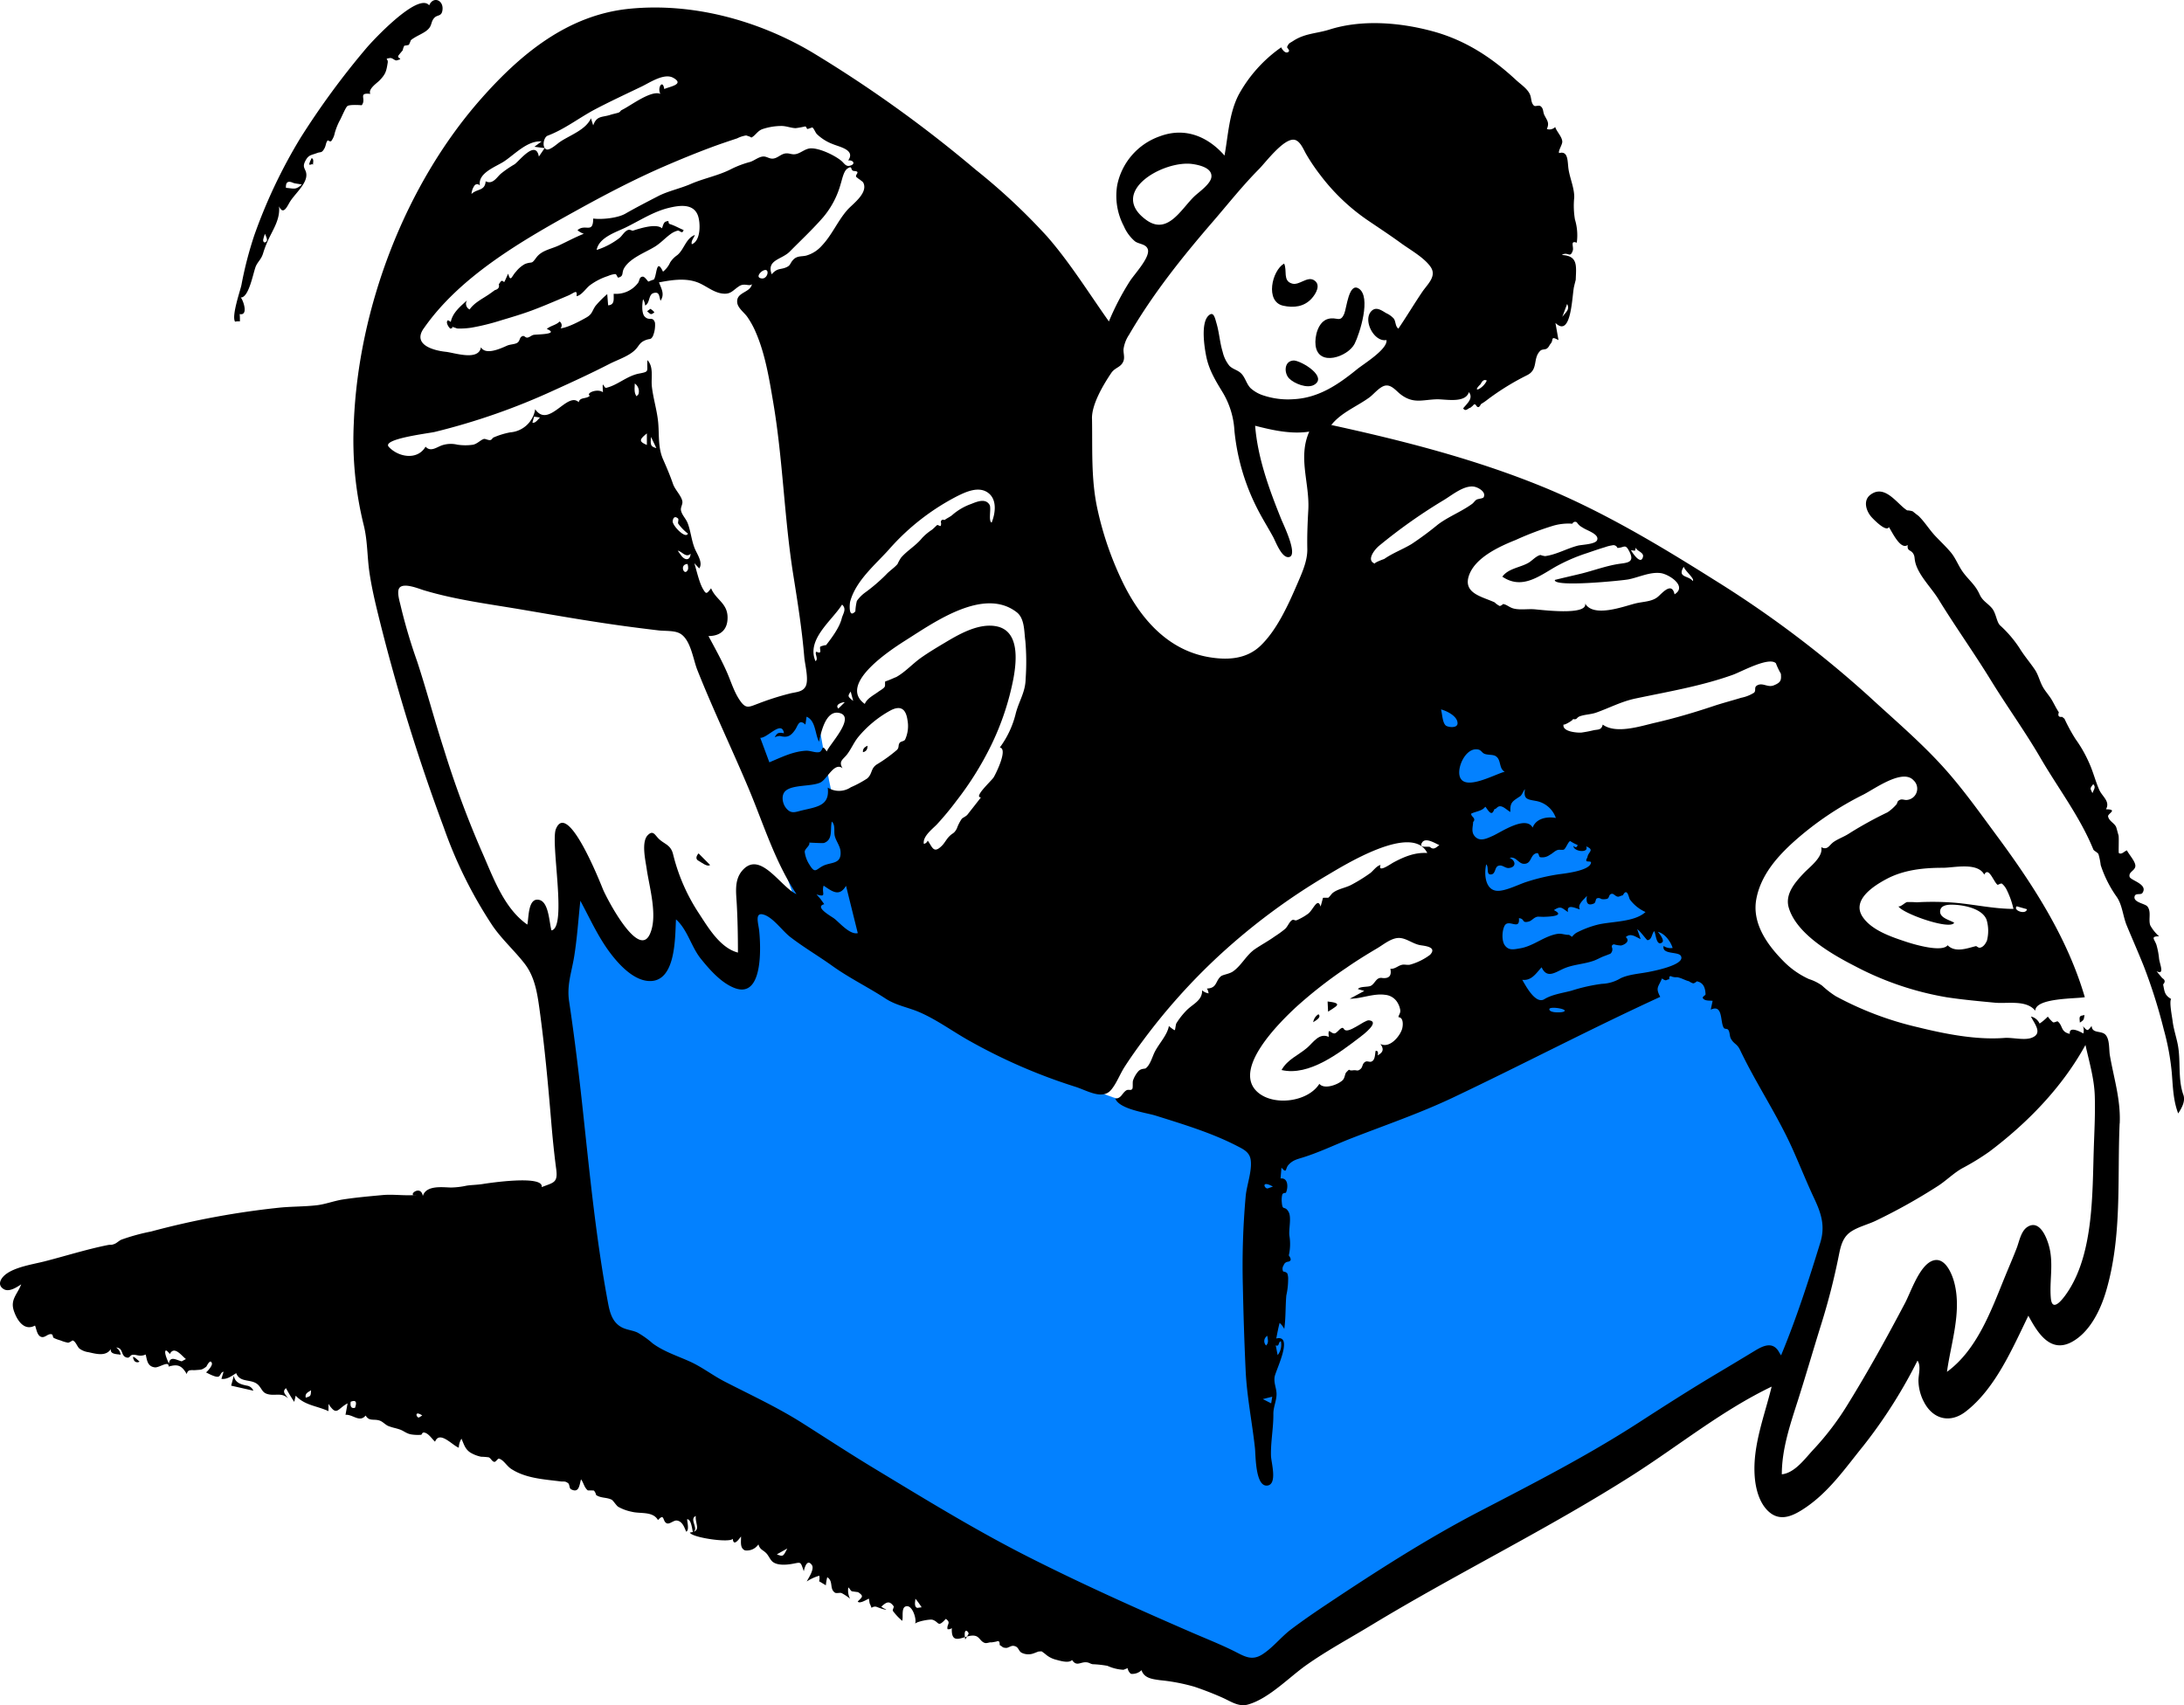 <svg xmlns="http://www.w3.org/2000/svg" width="501.833" height="391.87" viewBox="0 0 501.833 391.87">
  <g id="Character_unboxing" data-name="Character/unboxing" transform="translate(-95 -59)">
    <path id="Accent" d="M303.253,378.884q4.285,32.139,8.57,64.277l2.307,17.3c.291,2.183.016,6.49,1.126,8.445.392.689,1.422,1.017,2.179,1.423l7.82,4.2,66.15,35.516,63.485,34.084c2.19,1.176,5.732,4.244,8.1,3.436,2.247-.768,4.544-2.663,6.584-3.858l11.749-6.885,71.092-41.664,29.331-17.19,8.026-4.7c1.4-.82,1.581-.791,2.132-2.183,2.059-5.2,3.012-11.163,4.469-16.562l4.816-17.848c.716-2.655.38-3-.788-5.56L593.467,415.9q-7.692-16.885-15.385-33.771c-2.074-4.552-7.069-7.755-10.665-11.1l-55.838-51.986-4.255-3.962c-.234,7.936-1.8,16.468.5,24.135q5.663,18.873,11.324,37.746,2.737,9.123,5.473,18.244c.339,1.13,2.4,5.61,1.851,6.6-.306.551-2.912,1.108-3.477,1.323l-7.277,2.768-20.274,7.713-18.235,6.937c-2.061.784-4.482,2.236-6.659,2.115-1.947-.108-4.161-1.072-6.046-1.557l-9.939-2.56-19.523-5.028c-7.321-1.886-13.5-7.425-19.765-11.524l-32.286-21.14c-2.464-1.613-2.473-2.534-3.455-5.479l-6.619-19.858c-1.178-3.534-2.627-7.083-3.517-10.7-1.468-5.972-2.338-12.153-3.5-18.191l-1.052-5.465-13.522,5.488c-.653.265-3.836,1.055-4.119,1.7-.179.411.768,2.274.9,2.674q5.606,16.6,11.212,33.2l3.526,10.445-8.428-13.244L347.8,383.7,332.148,365.64,326.73,383.7l-16.855-22.273q-1,5.811-2,11.623c-.2,1.17-.161,4.524-.94,5.45-.641.762-2.487.384-3.678.384" transform="translate(-82.889 -101.923)" fill="#0381ff" fill-rule="evenodd"/>
    <g id="Ink" transform="translate(95 59)">
      <path id="ink-shape" d="M481.095,265.417c-.316,10.086-.1,23.178-5.617,32.046-.891,1.431-3.909,5.889-4.246,1.967-.33-3.85.617-7.663-.321-11.558-.5-2.084-2.191-6.636-5.077-4.754-1.471.96-1.858,3.328-2.434,4.824-.851,2.212-1.8,4.39-2.7,6.585-3.13,7.664-6.374,16.81-13.332,21.881.911-6.609,3.393-13.665,1.724-20.345-.568-2.277-2.291-6.434-5.257-5.1-2.891,1.3-4.764,7.1-6.128,9.682-4.136,7.83-8.366,15.512-13.023,23.05a63.834,63.834,0,0,1-7.937,10.5c-1.916,2.029-4.305,5.457-7.326,5.759,0-5.781,1.9-11.366,3.639-16.81,1.868-5.854,3.571-11.757,5.4-17.622a153.269,153.269,0,0,0,3.955-15.352c.439-2.157.786-4.391,2.625-5.785,1.653-1.252,4.264-1.848,6.108-2.768a132.079,132.079,0,0,0,14.314-8.033c1.846-1.234,3.435-2.828,5.368-3.935a56.661,56.661,0,0,0,6.3-3.859c8.793-6.632,16.719-14.79,22.06-24.5.867,3.9,2.016,7.714,2.143,11.736.129,4.124-.109,8.273-.238,12.394m-72.363,46.358c-1.406-2.375-3.549-1.4-5.437-.257q-4.394,2.665-8.811,5.294c-5.992,3.57-11.872,7.326-17.726,11.116-11.916,7.713-24.248,14.026-36.81,20.555-12.142,6.309-23.8,13.818-35.18,21.408-2.734,1.824-5.449,3.691-8.074,5.669-2.33,1.756-4.194,4.222-6.647,5.785-2.555,1.628-4.311.307-6.754-.893-3.056-1.5-6.24-2.759-9.364-4.113-12.6-5.465-25.246-11.137-37.508-17.34-12.188-6.164-23.736-13.268-35.413-20.322-5.562-3.36-11.028-6.932-16.514-10.415-5.838-3.706-11.882-6.483-18.006-9.634-2.71-1.395-5.11-3.288-7.893-4.556-2.926-1.332-6.016-2.288-8.636-4.21a20.488,20.488,0,0,0-3.508-2.5c-1.1-.5-2.353-.585-3.442-1.116-2.214-1.081-2.848-3.275-3.277-5.558-2.758-14.65-4.223-29.707-5.822-44.52-.9-8.33-1.9-16.628-3.142-24.914-.56-3.736.566-6.63,1.157-10.264.69-4.245.963-8.578,1.425-12.852,2.182,4.042,4.068,8.283,6.844,11.972,2.046,2.718,5.541,6.572,9.309,6.482,5.856-.141,5.588-10.186,5.824-14.172,2.667,2.381,3.476,6.259,5.691,9.025,2.021,2.525,4.772,5.657,7.877,6.788,6.536,2.381,5.907-9.752,5.548-13.193-.181-1.726-1.155-4.456,1.157-3.67,2.129.725,4.2,3.729,5.991,5.107,3.094,2.383,6.487,4.363,9.661,6.637,3.938,2.822,8.186,4.862,12.2,7.49,2.511,1.644,5.25,2.013,7.987,3.222,4.01,1.772,7.553,4.412,11.37,6.536a128.386,128.386,0,0,0,24.213,10.508c2.675.82,6.24,3.132,8.269.756,1.25-1.462,2.071-3.694,3.132-5.333,1.342-2.074,2.767-4.094,4.246-6.073a140.775,140.775,0,0,1,17.58-19.6,146.1,146.1,0,0,1,24.611-18.279c3.79-2.222,19.616-12.18,23.095-5.172-2.859-.178-5.337.867-7.781,2.177-.6.32-3.673,2.517-2.953.58-.894.167-1.678,1.333-2.354,1.851a37.417,37.417,0,0,1-4.3,2.672c-1.339.733-2.993.912-4.213,1.8-.445.324-.716.851-1.141,1.2l-1.218.01-.547,2.024c-.689-2.207-1.671.663-2.821,1.6a12.919,12.919,0,0,1-2.6,1.5c-.609.27-.7-.358-1.294.12-.525.424-.86,1.359-1.424,1.891a22.859,22.859,0,0,1-2.352,1.714c-1.48,1.066-3.045,1.9-4.544,2.912-2.017,1.359-3.074,3.7-5.032,5.118-.928.673-2.368.752-2.87,1.183-1.259,1.082-.844,2.722-3.192,2.794a2.611,2.611,0,0,1,.386,1.113,3.082,3.082,0,0,1-1.492-.7c.1,2.342-2.205,3.178-3.585,4.62a16.783,16.783,0,0,0-2.348,3c-.093.167-.271,1.5-.31,1.52-.213.1-1.51-1.037-1.388-.942-.362,2.163-2.455,4.209-3.372,6.212-.483,1.055-.973,2.752-1.925,3.494-.259.2-1.055-.009-1.713.692a6.22,6.22,0,0,0-1.236,2.147c-.131.456.026,1.634-.161,1.908-.344.5-.88,0-1.419.367-1,.683-1.022,1.749-2.481,1.89,1.005,2.443,7.076,3.2,9.282,3.891,6.24,1.964,12.785,3.925,18.618,6.932,1.509.778,2.936,1.419,3.2,3.211.373,2.493-.9,5.809-1.141,8.328a178.971,178.971,0,0,0-.654,20.635c.13,6.47.339,13,.641,19.463.279,5.992,1.488,11.864,2.139,17.814.179,1.633.06,9,2.867,8.626,2.344-.309.864-5.339.82-6.781-.1-3.191.574-6.449.545-9.668-.013-1.548.663-2.881.728-4.362.064-1.463-.663-2.62-.445-4.137.209-1.456,4.512-9.828.38-8.847.242-1.2.454-2.4.774-3.583a4.737,4.737,0,0,1,1.067,1.391c.368-2.572.245-5.138.473-7.711a16.856,16.856,0,0,0,.414-3.618,3.784,3.784,0,0,0-.185-1.433,1.317,1.317,0,0,0-.943-.424,1.4,1.4,0,0,1,.1-1.452,1.179,1.179,0,0,1,.892-.8q1.271-.151.29-1.461a11.786,11.786,0,0,0,.139-4.533c-.207-1.445.554-4.244-.221-5.531-.906-1.5-1.356-.045-1.525-2.13a5.128,5.128,0,0,1,.113-1.8c.194-.479.779-.283.854-.453.507-1.159.541-3.44-1.255-3.242q.106-1.242.211-2.483c1.3,1.494.844.229,1.58-.6.991-1.118,1.96-1.311,3.377-1.754,3.775-1.177,7.412-2.949,11.1-4.387,7.811-3.044,15.768-5.762,23.35-9.36,15.948-7.568,31.58-15.78,47.626-23.148-1.146-2.127-.433-2.231.4-4.228,1.118.777.883.235,1.679.187q-.108-1,.621-.6a3.117,3.117,0,0,0,1.191.126c.993.17,1.8.717,2.708.925a3.257,3.257,0,0,0,.977.492,1.563,1.563,0,0,0,.816-.474c1.462.271,1.954,1.372,2.018,2.966.011.278-.838.562-.595.934.424.651,1.567.5,2.221.579q-.215,1.015-.429,2.029c2.868-1.324,2.12,2.82,2.99,4.181.243.38.783.076,1.064.516.366.574.256,1.388.568,1.959.706,1.294,1.413,1.137,2.117,2.618,3.677,7.735,8.57,14.941,12.1,22.842,1.681,3.761,3.2,7.586,4.951,11.313,1.615,3.431,2.537,6.347,1.386,10.093-2.669,8.691-5.524,17.54-9.022,25.935l-.524-.833M222.543,376.645l-.751,1.279c-.556-3.2.926-1.716.751-1.279m-11.774-5.991c-.8-.24-.456-1.551-.43-2.111a18.81,18.81,0,0,1,1.428,1.972l-1,.139m-32.268-12.3,2.4-1.348c-.971,1.893-.971,1.893-2.4,1.348M127.737,191.644c-1.288,3.16,2.638,22.674-1.017,23.311-.524-1.713-.59-6.429-2.76-6.991-2.693-.7-2.427,4.156-2.795,5.657-5.528-3.846-7.983-11.273-10.624-17.159A226.746,226.746,0,0,1,102,173.338c-2.163-6.684-3.951-13.486-6.137-20.159a125.408,125.408,0,0,1-3.777-12.712c-.2-.938-.99-3.318-.319-4.21.975-1.3,4.483.188,5.613.529,7.334,2.207,14.942,3.157,22.477,4.439,8.372,1.424,16.725,2.9,25.147,4q3.157.414,6.317.791c1.367.165,3.435,0,4.733.613,2.627,1.239,3.186,5.983,4.162,8.444,3.64,9.181,7.924,18.073,11.757,27.171,3.453,8.2,6.07,16.916,11.034,24.378-3.7-1.641-8.393-10.317-12.529-5.316-1.778,2.15-1.33,4.983-1.188,7.557.206,3.72.27,7.468.27,11.194-4.048-1.052-6.767-5.647-8.892-8.9a43.312,43.312,0,0,1-6.016-13.731c-.557-2.207-2.033-2.262-3.345-3.582-.843-.849-1.267-1.993-2.475-.758-1.519,1.552-.509,5.849-.246,7.682.623,4.36,2.667,11.07.68,15.168-2.681,5.529-9.866-8.383-10.707-10.393-.428-1.023-8.072-20.638-10.818-13.9m-5.019-94.758,1.357.208c-.365.322-1.124,1.451-1.744,1.153l.386-1.36m23.977-5.145-.426.467c-.649-.811-.419-1.994-.419-2.933a2.187,2.187,0,0,1,.845,2.466m1.938,9V103.4c-1.8-.779-1.833-1.181,0-2.652m2.183,3.372c-1.259-.346-1.41-.624-1.233-2.56.522,1.084.866,1.8,1.233,2.56m7.249,19.643c-.528,1.358-3.613-1.878-3.5-2.847.108-.924.582-1.2,1.235-.606.216.2-.1.908.033,1.155a10.755,10.755,0,0,0,2.232,2.3m.034,8.182c-.773,1.93-2.151-1.109-.131-1.193a2.721,2.721,0,0,1,.131,1.193m-1.5-3.043q-.449-.6-.872-1.215c1.04.21,1.866,1.726,2.964.715-.13,1.542-1.226,1.585-2.091.5M89.331,103.829c-1.673-1.826,9.236-3.107,10.552-3.421a151.426,151.426,0,0,0,27.5-9.616c4.26-1.929,8.5-3.881,12.657-6.019,1.8-.923,4.258-1.705,5.759-3.091,1.071-.989,1.028-1.737,2.42-2.327,1.182-.5,1.241-.028,1.782-.931a6.526,6.526,0,0,0,.5-3.115c-.518-1.6-1.285-.3-2.36-1.408-.775-.8-.587-3.061-.376-4a3.238,3.238,0,0,1,.474,1.454c1.167-.575.7-2.552,1.973-2.876,1.345-.341,1.206.707,1.557,1.779,1.017-1.493.2-2.766-.349-4.224,2.8-.524,5.8-1.031,8.576-.1,2.005.672,3.721,2.326,5.839,2.646,2.073.312,2.472-.671,4-1.668,1.241-.81,2.306.144,2.945-.468-.394,2.065-3.779,1.782-3.362,4.363.188,1.161,1.611,2.2,2.259,3.108a19.722,19.722,0,0,1,2.015,3.666c2.154,4.971,3.076,10.74,3.98,16.056,2.231,13.122,2.513,26.5,4.612,39.667,1,6.27,2,12.544,2.522,18.876.13,1.583,1.1,5.174.306,6.7-.669,1.286-2.157,1.289-3.463,1.6a62.161,62.161,0,0,0-7.408,2.347c-2.2.819-2.837,1.322-4.248-.746-1.365-2-2.04-4.386-3.016-6.58-1.244-2.8-2.746-5.492-4.189-8.188,2.834,0,4.464-1.53,4.389-4.409-.082-3.189-2.7-3.946-3.786-6.567-1.052,1.366-1.14,1.4-1.89.108-.857-1.483-1.436-4.2-1.96-5.878l1.125,1.2c.946-1.3-.536-3.353-1.031-4.579-.765-1.893-.9-3.939-1.625-5.826-.4-1.03-1.312-1.841-1.536-2.915-.15-.719.451-1.4.308-2.134-.248-1.271-1.686-2.635-2.133-3.929-.688-1.989-1.435-3.74-2.289-5.678-1.155-2.623-.887-5.375-1.1-8.166-.219-2.894-1.146-5.663-1.474-8.545-.226-1.991.482-4.5-1.024-6.092-.176,2.651.583,2.61-1.907,3.086-2.835.542-4.892,2.655-7.572,3.285-.553.13-.955-2.284-.74,1.009-1.286-.949-4.03.229-3.006.793-.776.83-2.3.256-2.56,1.5-2.637-2.564-6.866,6.163-10.007,1.611a6.288,6.288,0,0,1-5.751,5.317,18.207,18.207,0,0,0-3.776,1.159c-.271.091-.371.482-.693.587-.491.16-1.212-.323-1.566-.229-.721.191-1.522,1.14-2.528,1.328a12.186,12.186,0,0,1-3.566-.017,6.446,6.446,0,0,0-3.492.137c-1.271.428-2.633,1.627-3.813.321-1.854,3.207-6.273,2.423-8.455.039m85.688-38.7c-1.4-.168-.429-1.374.221-1.737,1.765-.984,1.294,1.919-.221,1.737M97.352,76.64c8.233-11.877,22.314-20.038,34.7-26.9,6.767-3.75,13.675-7.386,20.781-10.455,3.533-1.525,7.107-2.992,10.715-4.332,1.926-.716,3.876-1.366,5.827-2.014a7.036,7.036,0,0,1,2.085-.674c-.1-.01,1.4.4,1.108.527.967-.421,1.427-1.518,2.563-1.957a13.774,13.774,0,0,1,4.273-.742c1.211-.04,2.259.461,3.412.5a19.852,19.852,0,0,0,2.144-.388c.38-.026.346.542.575.575.1.014,1.111-.365,1.12-.359.368.237.695,1.16,1.028,1.521a10.638,10.638,0,0,0,3.629,2.3c1.549.662,5.329,1.328,3.578,3.778,1.244-.179,1.823.946.265,1.23-.844.155-1.2-.618-1.831-1.146-1.448-1.216-4.962-2.947-7.047-2.869-1.173.044-2.08.934-3.162,1.258-1.065.318-1.592-.175-2.527-.1-1.092.091-1.8,1.015-2.836,1.179-.975.154-1.518-.51-2.389-.464-1.035.055-2.038.954-3.027,1.256a22.431,22.431,0,0,0-4.262,1.6c-2.975,1.544-6.3,2.13-9.363,3.46-2.451,1.063-5.231,1.622-7.5,2.8-2.522,1.306-5.056,2.607-7.526,4.025-1.784,1.025-5.412,1.378-7.379,1.117-.028,3.623-1.811,1.083-3.608,2.67a4.086,4.086,0,0,0,1.447.827c-1.947.778-3.747,1.746-5.634,2.64-1.95.925-4.03,1.128-5.311,2.877-1.18,1.612-.78.78-2.541,1.415a6.7,6.7,0,0,0-2.093,1.776c-1,1.026-1.222,2.579-1.793.471-.167.257-.823,1.894-.951,1.935-.716-.76-.819.141-1.219.463q.316,1.05-.9,1.376-.617.459-1.248.9c-1.527,1.059-3.47,1.967-4.545,3.545a1.449,1.449,0,0,1-.6-2.1c-1.515,1.4-3.323,2.831-3.733,4.981a1.681,1.681,0,0,0-.657-.394c-.615.415.186,1.653.576,1.932,1.7-.661-.425-.421.718-.315.326.03.66.274,1.02.278a18.308,18.308,0,0,0,3.089-.2,51.676,51.676,0,0,0,6.8-1.68c2.43-.722,4.86-1.444,7.236-2.33,1.956-.73,3.88-1.543,5.8-2.353.768-.324,1.536-.652,2.3-.973,1.461-.61,2.232-1.613,2.027.1,1.164-.193,2.172-1.838,3.065-2.509a14.178,14.178,0,0,1,4.16-2.129,5.221,5.221,0,0,1,1.67-.445c.306,0,.489.861.681.814,1.336-.324.727-1.064,1.328-2.131,1.314-2.332,4.854-3.621,7.028-4.946,1.38-.841,2.359-1.972,3.633-2.9a4.794,4.794,0,0,1,1.653-.812c.478-.141,1.064.957,1.374-.147-1.112-.454-2.029-1.015-3.1-1.347-.757-.235.151-1.04-1.048-.561-.482.193-.647,1.125-.824,1.515-1.339-1.2-5.105.043-6.695.544-.11.034-.6-.225-.831-.209-.917.061-1.556,1.3-2.16,1.828a17.153,17.153,0,0,1-5.324,2.812c.526-2.874,4.393-4.052,6.649-5.153,3.3-1.61,6.37-3.664,9.982-4.53,2.406-.577,5.593-1.041,6.632,1.755.622,1.677.7,5.842-1.4,6.615-.222-.783.489-1.451.7-2.13-2.094.8-2.439,3.315-4.03,4.628a5.9,5.9,0,0,0-1.646,1.687,5.611,5.611,0,0,1-1.641,2.121c-1.644-3.492-1.366,1.291-2.2,1.891.335-.241-1.359.464-1.156.389-.078.029-.816-1.167-1.295-1.141-.871.046-.7,1-1.123,1.487a6.287,6.287,0,0,1-5.55,2.448c-.054,1.162.305,2.551-1.282,2.657l-.208-2.577a23.229,23.229,0,0,0-2.7,2.716c-.8,1.152-.715,1.861-2.042,2.628-1.387.8-4.338,2.383-5.988,2.52a1.046,1.046,0,0,0-.216-1.568c-.83.856-2.056.94-2.939,1.713,3.068,1.282-2.357,1.215-3.045,1.36-.461.1-.863.517-1.329.612-.619.126-.7-.526-1.233-.319-.78.3-.464,1.155-1.28,1.584-.586.308-1.581.3-2.242.6-1.577.7-4.935,2.245-6,.369-.54,3.218-6.055,1.259-8.1,1.043-2.8-.3-7.665-1.609-5.072-5.352m11.742-32.927a.787.787,0,0,1,1.188.075c-.551-2.912,3.714-4.326,5.574-5.565,2.468-1.642,5.373-4.828,8.6-4.576l-1.651,1.224,2.355.305q-.664.975-1.329,1.949c-.725-3.995-4.506,1.049-5.6,1.784a24.49,24.49,0,0,0-3.181,2.194c-.97.894-1.846,2.5-3.451,1.7-.146,2.282-1.981,1.663-3.249,2.926a3.79,3.79,0,0,1,.741-2.015m16.756-11.389c3.9-1.462,7.3-4.166,10.981-6.1,3.514-1.845,7.1-3.5,10.671-5.223,1.812-.873,5.131-3.132,7.2-1.981,2.795,1.554-1.053,2.056-2.052,2.594-.37-2.393-1.664-.225-.891,1.106-2.133-.921-6.784,2.682-8.819,3.676-.461.225-.254.355-.778.62-.129.065-1.464.369-1.846.5-1.915.641-3.178.132-4,2.444l-.518-1.634c-1.2,2.693-4.844,3.871-7.175,5.464-.6.411-2.316,2-3.078,1.674-1.061-.459-.635-2.788.306-3.141m70.424,8.118c1.648.109.059.878.512,1.386-.051-.057.993.833.856.589.184.329.627.317.853.985.78,2.3-2.625,4.672-3.773,5.976-2.232,2.536-3.522,5.748-5.848,8.2a7.549,7.549,0,0,1-3.552,2.288c-1.019.29-2.1-.02-3.034.96-.754.789-.583,1.238-1.417,1.658-1.469.74-2.116.091-3.545,1.69-1.23-3.344,2.3-3.338,4.148-5.207,2.545-2.579,5.334-5.182,7.721-7.941a20.072,20.072,0,0,0,3.976-7.58c.317-.939.663-2.953,1.537-3.542,1.362-.917.545.47,1.566.538m8.105,86.854a53.4,53.4,0,0,1,15.5-12.089c2.077-1.041,5.035-2.408,7.188-.8,2.112,1.571,1.657,4.706.806,6.838-.816-.32-.046-3.317-.469-4.057-.923-1.616-2.916-.758-4.272-.216a13.354,13.354,0,0,0-4.263,2.487c-.511.467-1.488.885-1.814,1.206q-.737-.306-.867.445a1.251,1.251,0,0,1-.037.907c-.072.095-.71-.293-.8-.216-.414.355-.8.772-1.209,1.1a12.089,12.089,0,0,0-2.267,1.9c-1.454,1.782-3.378,2.827-4.839,4.525a11.055,11.055,0,0,0-.8,1.454c-.739.862-1.834,1.544-2.667,2.457a39.709,39.709,0,0,1-4.641,3.987,8.313,8.313,0,0,0-2.027,2.017,12.481,12.481,0,0,0-.347,2.4c-1.63,1.787-1.313-1.8-1.19-2.255,1.324-4.845,5.8-8.483,9.017-12.083m-8.9,32.764c.2.761.37,1.39.575,2.162-1.292-1.06-1.292-1.06-.575-2.162m-1.4,2.492q-.712.718-1.433,1.427c-1.058-1.118,1.627-1.618,1.433-1.427m-.671-19.24c-.506,2.046-2.357,4.525-3.629,6.14.14-.178-1.086.18-1.226.261-.453.262.632,1.964-.938,1.2-.557.315.54,1.6-.217,2.175-2.189-4.987,3.788-9.308,6.1-13.011,1.132,1.039.193,2.085-.091,3.231M179.2,170.277c1.6.411,2.426.152,3.5-1.415.648-.942.884-2.609,2.366-1.2l.261-1.811c2.115.867,1.937,4,2.861,5.74.45-1.965,1.515-7.456,4.776-6.575,3.661.989-2.432,7.285-3,8.827-1.244-1.931-.755-.135-1.7.137-.814.234-2.087-.365-3.077-.311-3.011.164-5.656,1.518-8.407,2.665l-2.089-5.633c1.619.125,4.968-4.186,5.443-1.053-1.2-.209-1.539-.156-2.124.937a2.82,2.82,0,0,1,1.188-.307m6.759,24.507c0-.015,3.115.178,3.393.076,2.135-.78,1.345-3.2,1.782-4.912.88.809.414,2.286.685,3.333.318,1.23,1.241,2.279,1.326,3.6.194,2.973-2.245,2.313-4.095,3.275-1.58.822-1.755,1.857-3.09-.359a6.947,6.947,0,0,1-1.058-2.929c.078-.76,1.282-1.391,1.057-2.079m2.514,12.866-.863-.966c2.57.787,1.055-.4,1.646-2.014,1.973,1.314,3.582,2.664,5.143.034l2.7,10.878c-1.811.426-4.148-2.372-5.391-3.334-.718-.556-4.7-2.7-2.309-3.319l-.923-1.279m17.6-34.158a33.545,33.545,0,0,1-4.635,3.34c-1.43.982-.937,2.11-2.177,3.206a25.057,25.057,0,0,1-3.769,2.026,4.852,4.852,0,0,1-5.3.07c.507,4.082-2.289,4.4-5.769,5.21-1.66.386-2.642.975-3.838-.545-.819-1.04-1.14-2.924-.121-3.876,1.619-1.512,5.931-.99,8.008-1.941,1.576-.721,3.181-4.785,5.126-3.306-1-1.6.165-2.029,1.037-3.168.955-1.249,1.542-2.71,2.531-3.948a25.551,25.551,0,0,1,7.429-6.144c2.347-1.249,3.579-.365,3.931,2.259a7.423,7.423,0,0,1-.568,4.454c-.235.373-1.013.377-1.248.728-.41.612-.034,1.059-.64,1.636m27.542-31.66c1.873,1.45,1.69,4.5,1.985,6.57a55.224,55.224,0,0,1,.07,8.731c-.047,3.12-1.578,5.152-2.3,8.077a21.737,21.737,0,0,1-3.631,7.706c1.948.306-.951,6.124-1.429,6.877-.519.817-4.7,4.585-2.909,4.585-.99,1.305-2.067,2.645-3.053,3.913-.388.5-1.069.7-1.375,1.049a9.529,9.529,0,0,0-1.107,2.193c-.677,1.27-.9.931-1.79,1.852-.615.636-1.018,1.476-1.622,2.086-1.946,1.964-2.194.355-3.281-1.158a1.222,1.222,0,0,1-.888.762c-.341-1.712,2-3.442,2.991-4.482a67.941,67.941,0,0,0,4.519-5.447,72.5,72.5,0,0,0,7.974-12.785,61.735,61.735,0,0,0,5.107-15.352c.73-4.023,1.423-10.924-3.953-11.948-3.91-.744-8.22,1.631-11.443,3.555-1.964,1.171-3.939,2.336-5.81,3.654-2.031,1.429-3.786,3.452-5.991,4.6,1.206-.627-2.773,1.261-2.163.73-.285.248-.039,1.006-.228,1.348-.246.445-1.1.884-1.482,1.172-1.011.76-2.627,1.537-3.087,2.791-6.415-4.576,6.342-12.7,9.612-14.77,6.486-4.1,17.773-12.122,25.284-6.308m17.3-44.506c-.061-3.3,2.622-7.794,4.435-10.481.887-1.315,2.3-1.263,2.823-2.814.3-.893-.093-1.83,0-2.727a7.859,7.859,0,0,1,1.253-3.228c5.486-9.425,12.151-17.768,19.25-25.991,3.5-4.054,6.819-8.263,10.594-12.072,1.577-1.59,5.816-7.308,8.24-6.736,1.284.3,2.031,2.262,2.611,3.262a44.019,44.019,0,0,0,3.177,4.723,46.684,46.684,0,0,0,10.809,10.384c2.615,1.778,5.257,3.507,7.814,5.37,2.105,1.533,5.288,3.286,6.791,5.439s-.7,3.977-1.911,5.765c-1.876,2.781-3.6,5.662-5.485,8.439-.748-.538-.555-1.631-1.068-2.321a5.227,5.227,0,0,0-1.727-1.237c-1.2-.722-2.387-1.6-3.475-.395-1.9,2.117.714,7.12,3.536,6.571.332,2.089-5.3,5.529-6.715,6.679-4.334,3.526-8.805,6.592-14.531,6.911a17.978,17.978,0,0,1-6.929-.822,8.075,8.075,0,0,1-3.029-1.691c-.968-.969-1.215-2.412-2.154-3.371-.814-.833-1.933-.961-2.747-1.8a8.008,8.008,0,0,1-1.548-3.24c-.647-2.116-.769-4.348-1.39-6.468-.374-1.276-.681-2.981-1.9-1.755-1.77,1.781-.881,7.38-.428,9.513.648,3.044,2.168,5.5,3.761,8.116a19.111,19.111,0,0,1,2.673,8.762,50.019,50.019,0,0,0,5.092,17.593c1.156,2.331,2.542,4.523,3.79,6.8.583,1.063,1.89,4.688,3.476,4.668,2.534-.031-1.076-7.422-1.577-8.662-2.776-6.872-5.428-14.094-6.023-21.535,3.98,1.025,8.318,2,12.439,1.348-2.66,5.949.119,11.872-.222,17.995-.17,3.071-.293,5.9-.229,8.965.056,2.685-1.156,5.368-2.2,7.8-2.082,4.821-4.7,10.769-8.568,14.462-3.232,3.088-7.555,3.329-11.778,2.618-9.606-1.618-15.918-9-19.95-17.389a74.989,74.989,0,0,1-5.8-16.99c-1.423-6.772-1.047-13.589-1.174-20.458m12.475-45.637c-8.965-6.486,4.062-13.852,10.693-12.849,1.555.235,4.417.878,4.272,2.908-.119,1.659-2.887,3.508-3.949,4.532-3.03,2.922-6.113,8.956-11.016,5.409M328.61,195.813c-.308-.276-2.817.4-1.823-1.084.826-1.233,3.116.312,3.948.63-.686.474-1.282,1.208-2.125.454m-37.328,78.45c-.771.1-1.576-1.983,1.2-.43l-1.2.43m-.079,33.868c.1.931.38,1.545-.281,2.223a1.41,1.41,0,0,1,.281-2.223m1.128,13.994q-.123.76-.244,1.52l-1.924-.974,2.168-.546m.785-11.8c.956.358.511-.786,1.205-.946a3.926,3.926,0,0,1-.741,3.191c-.065-.232-.415-2.227-.464-2.245m24.431-84.443c-1.341-.171-1.544,1.246-2.544,1.8-.645.355-2.61.088-2.977.768l1.453.42-3.325,1.792c2.666,0,5.443-1.273,8.091-.9a3.677,3.677,0,0,1,2.641,1.447,4.7,4.7,0,0,1,.869,2.118c.074.732-.5,1.238-.4,1.587,1.193.033,1.052,1.99.784,2.787-.581,1.729-2.888,4.438-4.956,3.341.865,1.227.645,1.928-.634,2.64.116-.406.2-1.115-.452-1.045-.168.68-.1,1.759-.659,2.272-.622.574-1.177-.1-1.772.276-.7.443-.493,1.138-1.047,1.619-.733.634-.838.184-1.714.307-1.327.188-.48-.637-1.544.438-.368.371-.306,1.336-.9,1.879-1.145,1.042-4.2,2.128-5.3.792-2.637,4.18-10.542,5.183-14.221,1.883-5.868-5.262,5.074-15.963,8.686-19.355a102.5,102.5,0,0,1,11.728-9.181c2.315-1.612,4.691-3.076,7.117-4.512,1.5-.887,3.376-2.505,5.215-2.35,1.649.14,3.059,1.419,4.8,1.673,1.256.183,3.7.485,2.111,2.189a13.819,13.819,0,0,1-4.642,2.277c-.582.114-1.2-.1-1.772.014-.976.2-1.647,1.025-2.709.92.336,1.577-.278,2.319-1.928,2.109m17.367-58.531c0,1.233-2.251.926-2.721.507-.774-.689-.8-2.75-1.088-3.688,1.309.329,3.808,1.534,3.809,3.181m-18.137-40.693a122.482,122.482,0,0,1,14.958-10.589c1.882-1.124,4.54-3.391,6.878-3.108.981.119,3.008,1.245,2.27,2.487-.138.232-1.229.326-1.566.494-.382.191-.682.717-1.037.977-2.456,1.8-5.407,2.909-7.871,4.754a72.405,72.405,0,0,1-6.093,4.511c-2.091,1.247-4.276,2.036-6.262,3.417.039-.028-2.583.915-2.068,1.087-2.3-.77.129-3.484.792-4.029m31.531-1.448a70.724,70.724,0,0,1,8.5-3.231,12.549,12.549,0,0,1,4.494-.489.667.667,0,0,1,1.032-.3,3.354,3.354,0,0,0,1.326,1.187c.838.644,3.923,1.486,3.307,2.909-.408.941-3.5,1.019-4.35,1.23-2.559.637-4.945,2.071-7.581,2.424a4.468,4.468,0,0,1-1.064-.265c-1.029.225-1.885,1.292-2.769,1.8-1.9,1.1-4.635,1.286-6,3.186,4.423,3,8.261.025,12.15-2.239a40.6,40.6,0,0,1,7.376-3.2c1.33-.454,2.673-.926,4.021-1.324a8.942,8.942,0,0,1,1.72-.439.97.97,0,0,1,1.176.6c1.63-.054,1.77-1.077,2.751.831,1.383,2.69-.733,2.553-2.722,2.884-2.758.458-5.564,1.488-8.281,2.171-.627.158-6.123,1.432-6.13,1.477-.249,1.735,15.526.128,16.881-.132,2.39-.46,4.953-1.766,7.427-1.451,1.9.241,6.227,3.029,3.2,4.88-.6-2.856-2.645-.5-3.714.467-1.424,1.283-3.465,1.159-5.418,1.662-2.672.686-9.511,3.262-11.408-.022.6,2.877-10.3,1.415-11.8,1.32-1.461-.093-3.347.217-4.759-.2-.921-.271-1.433-.87-2.3-1.005a1.616,1.616,0,0,1-.763.467,4.848,4.848,0,0,1-1.19-.848c-2.92-1.342-7.437-2.083-5.815-6.358,1.53-4.031,7-6.512,10.709-7.992m27.365,2.492q.109-.377.218-.754c.009.77,1.845,1.1,1.633,2.1-.47,2.209-2.589-1.11-2.771-1.472l.92.129m11.21,3.67c.212.9,2.654,2.831,2.049,3.275-.963-1.309-3.623-.715-2.049-3.275M345.7,213.927c.894-1.773,3.6,1.246,3.311-1.781,1.469.133.552,1.251,2.313.76.66-.184,1.106-.916,1.91-1.084.214-.045,1.141.028,1.46.019,1.059-.032,5.209-.15,2.352-1.539,1.6-1.057,1.8-.521,3.239.448-.37-2,1.753-.866,2.741-.616-.7-1.142,1.044-2.357,1.612-3.128-.2,1.189-.1,2.52,1.624,1.76.429-.189.332-1.029.672-1.167.622-.251.97.206,1.194.18a3.232,3.232,0,0,0,1.144-.075c.6-.226.311-1.031,1.072-1.151.5-.078.857.651,1.462.657.311,0,.829-.312,1.065-.3.042,0,.337-.71.7-.727.531-.026.747,1.4.941,1.673a9.088,9.088,0,0,0,3.591,2.881c-2.579,2.365-7.781,2.114-11.024,2.911a22.669,22.669,0,0,0-4.862,1.858,3.973,3.973,0,0,0-1,.928l-.683-.453c-.881.054-1.714-.382-2.705-.214-3.062.516-5.46,2.811-8.572,3.322-1.4.23-2.548.551-3.458-.662-.8-1.063-.667-3.372-.1-4.5m-4.2-14.13c.694.587-.141,2.5,1.2,2.29.953-.147.763-1.627,1.512-1.94.984-.411,1.577.565,2.5.474,1.723-.17,1.625-1.675.169-2.336,1.514-.4,2,1.391,3.34,1.374,1.761-.021,1.341-2.1,2.839-2.443.649-.149.432.8.853.922a2.893,2.893,0,0,0,2.175-.527c.667-.32,1.142-.937,1.871-1.147.332-.1,1.174.079,1.418-.1.491-.358.93-1.751,1.413-1.935a10.353,10.353,0,0,0,1.711.905q-.209.882-.967.21c0,1.327,3.689,1.741,2.932.1,1.995.826.509,1.251.31,2.4-.079.464-.349.451-.269.941.037.226,1.082.031,1.07.339-.088,1.981-6.4,2.59-7.6,2.765a46.088,46.088,0,0,0-7.208,1.72c-1.778.558-4.842,2.156-6.733,2.057-2.72-.143-3.075-3.692-2.542-6.076m-6.078-20.216c-.663-2.2,1.465-6.756,4.236-6.187.681.14.849.7,1.378.955.738.35,1.938.166,2.578.528,1.435.812.712,2.881,2.149,3.629-2.269.55-9.287,4.579-10.341,1.076m2.626,8.563c.978-.526,2.563-.593,3.229-1.6.332.23.96,1.626,1.555,1.412.278-.1.565-.856.545-.855.53-.015.636-.733,1.447-.653.744.075,1.577.969,2.24,1.3-.114-2.218.454-2.43,2.253-3.617.394-.26.724-1.236,1.087-1.631-.348,2.327.529,2.34,2.387,2.69a5.933,5.933,0,0,1,4.715,3.94c-1.985-.387-4.546.079-5.329,2.213-1.584-2.895-7.343,1.1-9.206,1.918-1.383.607-2.991,1.424-4.151.008-.816-1-.349-2.2-.331-3.082,0-.278.292-.294.265-.709-.034-.529-.722-.74-.707-1.334m21.2,45.522c-.524.2-3.223.31-3.24-.584-.014-.79,4.763.006,3.24.584m-4.384-2.892c-2.042,1.259-4.326-3.177-5.077-4.454,2.142.274,3.188-1.518,4.449-2.879,1.2,2.63,3.023,1.24,4.94.362,2.261-1.036,4.739-1.044,7.055-1.875.723-.259,1.389-.645,2.095-.942q.852-.319,1.7-.654a1.3,1.3,0,0,0,.426-1.333q-.284-.665.388-.839a6.746,6.746,0,0,0,1.634.276c.893-.177,2.176-1.019,1.1-1.927,1.155-1.049,2.311-.006,3.423.453q-.4-1.13-.792-2.259c.551.234,2.189,2.522,2.356,2.509,1.058-.079.948-1.5,1.556-2.073.351.433.451,3.66,1.831,2.573.59-.465-.68-2.048-.993-2.409,1.578.356,2.956,2.241,3.383,3.7a2.94,2.94,0,0,1-2.079-.453c-.407,2.037,3.364,1.212,3.974,2.276,1.2,2.083-6.581,3.531-7.594,3.724-2.027.387-4.42.53-6.279,1.429a8.944,8.944,0,0,1-4.282,1.268,39.719,39.719,0,0,0-6.989,1.576c-1.994.529-4.455.857-6.223,1.947m43.4-74.58c1.875-.675,8.191-4.177,9.8-2.619a16.471,16.471,0,0,0,1.146,2.409c.114,1.428.079,2-1.679,2.688-1.259.49-2.356-.551-3.489-.138-1.244.454-.374,1.259-1.014,1.82a8.648,8.648,0,0,1-2.929,1.152c-2.138.66-4.293,1.212-6.421,1.924-4.33,1.448-8.915,2.8-13.365,3.819-3.325.765-8.97,2.667-12.034.421-.3,1.277-1.03,1.1-2.045,1.288a28.122,28.122,0,0,1-2.944.56c-1.178.034-4.453-.274-4-1.927-.124.455,2.548-1.1,2.085-1.2,1.135.239.767-.332,1.7-.65,1.214-.415,2.483-.393,3.723-.832,3.125-1.108,5.746-2.545,9.044-3.239,7.534-1.585,15.161-2.86,22.43-5.476M96.248,326.911c-.61.016-1.085-1.718.772-.48l-.772.48m-14.67-2.244q-1.245.319-.992-1.389,1.736-.686.992,1.389m-11.326-2.323c-.213-1.015.54-1.244,1.222-1.7-.069,1.345-.069,1.345-1.222,1.7m-28.5-8.352c-1.148-.252-2.678-1.375-2.941.51-.192-.436-1.172-2.489-.751-2.964.22-.249,1.052.9.963.787,1-2.032,2.737.42,3.7,1.146l-.976.521M340.227,89.4q.594-1.257,1.4-.8c-.844,1.96-3.7,3.023-1.4.8M360.087,71c.708,1.327-.357,1.888-1.117,2.992.445-1.19.753-2.015,1.117-2.992M446.4,200.57c2.554,0,7.993-1.348,9.533,1.571,1.019-1.984,2.177,1.736,3.062,2.333.1.067.736-.42,1.032-.24a4.352,4.352,0,0,1,1.088,1.444,19.244,19.244,0,0,1,1.53,4.34c-4.46,0-9.033-1.038-13.49-1.416a62.58,62.58,0,0,0-8.722-.1,21.847,21.847,0,0,0-2.236-.051c-.506.111-1.422,1.141-1.98.976.866,1.626,11.96,5.562,12.807,3.762-1-.607-3.23-1.073-3.228-2.539,0-1.643,2.089-1.64,3.2-1.592,2.42.106,6.473.911,7.465,3.428a8.917,8.917,0,0,1,.088,4.836c-.3.672-.812,1.481-1.621,1.618-.332.056-.81-.385-.86-.374-1.66.352-4.733,1.686-6.544-.194-1.306,1.69-7.6-.156-9.521-.793-3.367-1.115-8-2.646-10.05-5.788-2.493-3.83,2.576-7.067,5.487-8.623,3.978-2.127,8.524-2.6,12.965-2.6m16.995,8.855,2.348.663c-.21,1.373-3.3.287-2.348-.663m23.663,49.89c.241-5.5-1.349-10.342-2.267-15.661-.228-1.318,0-3.623-1-4.707-.957-1.037-3.092-.194-3.177-2.026-.942,1.1-.847,1.334-2.008.065a2.61,2.61,0,0,1,.092,1.661c-.72-.413-3.332-1.784-3.112.091-2.147-.475-1.526-1.818-2.75-2.843-.174-.146-.873.371-1.146.151a7.357,7.357,0,0,1-1.152-1.276,11.565,11.565,0,0,1-1.892,1.6,2.886,2.886,0,0,0-1.983-1.615c.82,1.717,2.849,3.941.067,4.918-1.661.583-4.381-.132-6.14,0-6.519.506-13.66-.916-19.963-2.469a74.844,74.844,0,0,1-18.847-7.139,21.462,21.462,0,0,1-3.092-2.4,10.585,10.585,0,0,0-3.044-1.521,19.556,19.556,0,0,1-6.015-4.277c-3.677-3.744-7.094-8.64-6.07-14.121,1.021-5.463,4.776-9.732,8.794-13.33a72.422,72.422,0,0,1,15.79-10.656c2.543-1.278,9.047-6.081,11.559-3.271a2.6,2.6,0,0,1-1.491,4.485c-.541.1-1.106-.264-1.654-.016-.789.359-.511.783-.837,1.082a10.166,10.166,0,0,1-2.011,1.78,88.818,88.818,0,0,0-8.616,4.732c-1.3.882-2.549,1.261-3.694,2.031s-1.4,2.032-2.929,1.25c.545,2.227-2.729,4.612-4.013,5.977-1.988,2.113-4.372,4.81-3.445,7.936,1.816,6.12,10.022,10.768,15.273,13.458a70.072,70.072,0,0,0,21.077,7.135c3.628.55,7.377.889,11.031,1.238,2.846.271,7.212-.722,9.26,1.84.063-2.988,9.4-2.725,11.383-3.107-3.983-13.614-11.8-25.718-20.163-37.027-4.1-5.551-8.133-11.261-12.81-16.35-5.12-5.571-10.97-10.55-16.529-15.677a247.5,247.5,0,0,0-35.778-26.934c-12.518-7.887-25.481-15.648-39.195-21.272C338.9,106.634,322.409,102.41,305.9,98.813c2.239-2.853,5.882-4.245,8.749-6.333,1-.731,2.361-2.485,3.665-2.725,1.412-.26,2.524,1.259,3.529,2.022,2.885,2.189,4.881,1.259,8.186,1.128,1.978-.079,6.66,1.022,7.494-1.652,1.109,1.476-.5,2.66-1.322,3.742.6.836,1.082-.031,1.673-.162l.547-.454q.441-.638.794-.008.529.8,1.066-.353l.294-.185a12.1,12.1,0,0,0,1.237-.871,57.9,57.9,0,0,1,8.995-5.555c2.784-1.327,1.287-3.865,3.122-5.658.415-.406,1.114-.2,1.559-.546s.5-.721.817-1.082c.763-.87-.145-1.879,1.8-.814l-.7-3.95c3.815,3.7,3.8-6.949,4.321-8.525-.069.208.342-1.4.342-1.391.112-3.2.548-5.513-3.195-5.7,1.417-.892,1.85.849,2.5-.953.327-.9-.7-2.455.935-1.873a12.506,12.506,0,0,0-.423-5.337,18.977,18.977,0,0,1-.161-5.092c.022-2.165-.991-4.341-1.316-6.474-.254-1.67.008-4.3-2.151-3.69-.3-.475.763-1.936.719-2.658-.067-1.122-1.285-2.262-1.63-3.34a1.8,1.8,0,0,1-1.913.462c.648-1.464.04-1.956-.581-3.218-.356-.723-.141-1.521-.9-2.04-.436-.3-1.18.2-1.522-.145-.733-.746-.462-1.737-.967-2.72-.633-1.233-2.078-2.176-3.074-3.1-5.6-5.2-11.68-9.181-19.128-11.215C321.75,6.3,312.991,5.561,305.5,7.928c-2.993.946-5.65.849-8.344,2.615-.873.573-.967.42-1.411,1.375-.1.223.828.816.258,1.18-.619.4-1.3-.409-1.617-1.076a32.214,32.214,0,0,0-9.768,10.893c-2.206,4.285-2.408,9.319-3.25,13.975-3.885-4.438-9.139-6.565-14.851-4.432A15.051,15.051,0,0,0,256.708,43.7a14.916,14.916,0,0,0,1.521,9.407,9.467,9.467,0,0,0,2.567,3.5c.922.669,2.5.575,2.934,1.783.665,1.85-3.177,5.845-4.174,7.465a59.955,59.955,0,0,0-4.757,9.157c-4.576-6.463-8.956-13.523-14.159-19.483A141.6,141.6,0,0,0,224.135,40.1a291.844,291.844,0,0,0-37.635-27c-12.411-7.32-27.4-11.384-41.867-9.947C130.5,4.558,119.68,13.5,110.575,23.806,93.069,43.627,82.346,71.879,81.3,98.264A81.3,81.3,0,0,0,83.545,121.7c.932,3.661.8,7.261,1.339,10.969.612,4.183,1.669,8.35,2.692,12.447a447.649,447.649,0,0,0,14.43,46.293,101.718,101.718,0,0,0,11.141,22.439c2.189,3.2,5.026,5.7,7.382,8.732,2.286,2.944,2.89,6.557,3.392,10.169,1.205,8.661,2,17.358,2.729,26.069.308,3.692.667,7.351,1.156,11.017.426,3.2-.646,3.039-3.335,4.125.545-2.872-12.3-.918-13.515-.722-1.32.213-2.718.216-3.758.386a18.182,18.182,0,0,1-3.639.424c-1.968-.057-5.653-.559-6.4,1.953-.517-2.912-3.933.272-1.406-.268-2.594.29-5.241-.193-7.866.052-3.009.279-6.043.545-9.031,1-2.08.315-4.065,1.116-6.148,1.348-2.666.3-5.449.27-8.141.507a189.28,189.28,0,0,0-29.874,5.522,46.738,46.738,0,0,0-6.787,1.863c-.559.241-1.062.78-1.6.987-.9.347-.775.107-1.573.266-4.779.955-9.709,2.516-14.488,3.74-2.651.68-6.962,1.292-9.124,3.142-.969.828-1.816,2.3-.263,3.239,1.241.752,3.012-.449,4.016-1.1-.895,2.331-2.582,3.493-1.67,6.146.719,2.1,2.344,4.679,4.842,3.327.335.778.47,2.327,1.456,2.613.886.257,1.527-.865,2.394-.6.311.095.193.681.471.835a8.972,8.972,0,0,0,1.514.562,8.633,8.633,0,0,0,1.724.524c.312.022,1.049-.512,1.046-.512.718.109,1.1,1.482,1.62,1.879a4.537,4.537,0,0,0,2.064.819c1.746.388,4,1.052,5.148-.735-.264,1.276,1.472,1.151,2.238,1.313a2.315,2.315,0,0,0-1.029-1.657c1.712.113,1.018,1.815,2.283,2.265.9.32.8-.493,1.489-.583.909-.119,1.6.541,3.018-.067.308,1.367.42,2.746,2.1,2.95.985.12,3.283-1.66,3.153-.179,2.2-.645,3.037-.209,4.187,1.731.194-1.191,1.135-.846,2-.919,1.368-.117,1.4-.007,2.464-.781.1-.07.931-1.982,1.3-.794.167.532-.935,1.784-1.344,2.1.507.256,2.168,1.154,2.806.989.553-.143.554-1.087,1.218-1.136q-.244.814-.488,1.63c1.292.188,2.371-.677,3.392-1.31.973,2.46,3.753,1.074,5.266,2.925.8.979.837,1.723,2.361,1.979,1.56.262,2.922-.423,4.248.864-.42-.8-1.467-1.46-.427-2.318a34.842,34.842,0,0,0,1.89,3.149l.338-1.426c2.128,2.276,4.807,2.3,7.533,3.558v-1.666c1.952,2.979,2.056,1.094,4.387-.123q-.237,1.314-.476,2.627c1.678-.126,3.245,1.861,4.623.173.832,1.4,1.84.709,3.2,1.152.775.252,1.353,1.016,2.107,1.292,1.131.414,1.469.395,2.534.755.947.32,1.485.944,2.67,1.144a9.918,9.918,0,0,0,2.205.085c.285-.014.191-.654.824-.505.978.232,1.707,1.459,2.411,2.088,1.059-2.663,4.026.9,5.46,1.379a4.175,4.175,0,0,1,.607-2.067c.58,1.271.8,2.34,2.006,3.159a7.716,7.716,0,0,0,2.519.984,16.477,16.477,0,0,1,1.749.135c.544.267.745.979,1.294,1.046.323.039.8-.811,1.044-.745,1.108.3,1.723,1.648,2.841,2.375,3.328,2.165,7.517,2.375,11.225,2.85.931.119,1.066-.135,1.822.411.4.292.22,1.179.716,1.428,1.869.937,1.87-1.062,2.262-2.3.618.816.725,1.893,1.571,2.542a13.449,13.449,0,0,1,1.385.031,2.206,2.206,0,0,1,.51,1.028c1.12.756,2.388.493,3.544,1.061.379.186,1.051,1.311,1.518,1.634a10.408,10.408,0,0,0,3.085,1.14c2,.527,4.876-.173,6.068,1.919,1.583-1.7.97.329,2.045.755.635.251,1.589-.748,2.292-.648,1.267.178,1.723,1.55,2.129,2.548.772-.172.242-2.356.22-2.834.959-.113,1.172,2.412,1.338,2.967,1.514-.729-.971-3,.657-3.726-.149,1.933,1.391,3.525-1.36,3.8.38,1.164,9.253,2.457,9.869,1.43.137,1.9,1.413.125,1.884-.525.053,1.108-.324,2.681.919,3.2a3.2,3.2,0,0,0,3.083-1.383c.379,1.265,1.013,1.224,1.8,2.028.542.552.9,1.509,1.467,1.972,1.046.851,2.991.721,4.209.53,2.384-.372,2.1-.829,2.952,1.649.192-.94.794-2.907,1.844-1.445.668.929-.754,2.976-1.165,3.792a10.7,10.7,0,0,1,2.876-1.32,2.7,2.7,0,0,1-.042,1.3c.031-.06,1.146.687,1.56.895a11.231,11.231,0,0,1,.315-1.85c1.471.908.45,2.643,1.753,3.538.337.232,1.126-.039,1.533.1a11.3,11.3,0,0,1,1.951,1.3,4.271,4.271,0,0,1-.4-2.584c.32.177.549.839.872.891.122.02,1.389.188,1.381.182,1.319.923,1.047,1.04-.085,2.15.4.636,2.1-.469,2.553-.653.1.249.12,1.152.3,1.313l.328.8a1.291,1.291,0,0,1,1.087-.252c.244.085,2.152.861,2.282.6a3.428,3.428,0,0,1-1.134-.621c1.1-.99,1.825-1.516,2.84-.087.128.18-.311.827-.181,1.061a13.167,13.167,0,0,0,2.156,2.282c.28-.983-.371-3.445,1.183-3.355,1.242.071,2.186,3.08,1.757,4.015.494-.54,3.441-1.076,4-.908,1.573.477,1.132,1.931,3.067-.2,1.32.911.156,1.256.394,2.366a1.162,1.162,0,0,0,.991-.258c-.234,4.718,3.248,1.113,5.508,1.834.887.283,1.114,1.29,2.067,1.584.5.155,1.064-.212,1.554-.123q.589-.084,1.17-.208.737-.369.692.826c.79.409.491.569,1.415.649.595.052,1.142-.567,1.818-.462,1.166.183,1.012,1.078,1.757,1.546a3.418,3.418,0,0,0,2.253.326c.421-.042,1.6-.584,1.745-.586.882-.012.4-.2,1.463.558a5.761,5.761,0,0,0,2.183,1.246c1.161.311,3.221.992,4,.153,1.055,1.582,1.882.421,3.275.526.713.054.826.332,1.46.442a23.961,23.961,0,0,1,3.4.375,10.178,10.178,0,0,0,3.679.907l.953-.373a2.116,2.116,0,0,0,.75,1.3,3.045,3.045,0,0,0,2.445-.836c.606,1.886,2.57,2.051,4.251,2.3a43.367,43.367,0,0,1,7.92,1.51c2.209.752,4.422,1.6,6.546,2.561,1.87.848,3.634,2.117,5.749,1.521,4.793-1.35,9.438-6.27,13.448-9.095,4.75-3.346,9.872-6.1,14.835-9.111,19.757-11.976,40.629-22.107,60.11-34.528,10.635-6.781,20.5-14.839,31.925-20.325-1.626,6.719-4.394,13.539-3.894,20.573.2,2.835,1.036,6.184,3.234,8.162,2.718,2.447,5.745.889,8.345-.859,5.57-3.745,9.284-9.21,13.453-14.341a114.33,114.33,0,0,0,12.376-19.511c.867,1.218.208,3.258.22,4.608a10.88,10.88,0,0,0,1.28,4.921c2.062,3.969,5.987,4.932,9.534,2.212,6.825-5.234,10.786-14.556,14.443-22.063,2.086,3.88,5.046,8.765,10.056,5.993,4.133-2.287,6.562-7.4,7.826-11.725,3.691-12.634,2.522-25.5,3.089-38.455" transform="translate(0 -1.141)" fill-rule="evenodd"/>
      <path id="ink-shape-2" data-name="ink-shape" d="M764.269,256.968c-.471-1.145-.678-.958.188-2.068.676.665.135,1.215-.188,2.068m20.889,69.3c-1.326-3.768-.507-7.861-1.312-11.726-.37-1.773-.953-3.494-1.163-5.3-.093-.8-.807-4.408-.321-4.975-1.5-.905-1.5-1.575-1.846-3.351q.8-.848-.2-1.448l-1.309-1.583c1.908.932.779-1.454.585-2.83a17.3,17.3,0,0,0-.62-3.263c-.446-1.281-1.438-1.929.625-1.929a9.389,9.389,0,0,1-2.033-2.515c-.486-1.361.316-3.16-.676-4.362-.553-.671-3.4-.933-2.9-2.381.255-.738,1.411-.187,1.768-.7,1.406-2.032-2.744-2.874-2.948-3.739-.263-1.121,1.235-1.371,1.328-2.419.09-1.026-1.505-2.711-1.927-3.629-.574.14-1.2,1.048-1.861.614-.125-.082.063-3.633-.087-4.1s-.447-1.693-.554-1.92c-.426-.9-1.643-1.344-1.837-2.411-.116-.637,2.38-1.6-.482-1.631,1.028-1.812-.856-2.913-1.541-4.461-.881-1.991-1.4-4.141-2.306-6.142a29.9,29.9,0,0,0-3.133-5.511,39.153,39.153,0,0,1-2.563-4.7l-.551-.433q-1.149.166-.737-1.046c-.586-.867-1.021-1.793-1.537-2.7-.6-1.053-1.41-1.911-2.03-2.935-.823-1.357-1.066-2.888-2-4.25-1.143-1.675-2.429-3.153-3.489-4.891a27.208,27.208,0,0,0-4.47-5.217c-.8-.8-.891-2.809-1.866-3.949-1.061-1.242-2.109-1.578-2.845-3.209-.957-2.121-2.362-3.133-3.729-4.966-1.128-1.512-1.679-3.25-2.921-4.713-1.068-1.256-2.281-2.4-3.422-3.6-1.44-1.5-2.5-3.333-4-4.763.216.206-1.3-1-1.228-.96-.336-.172-1.422-.309-1.264-.216-2.262-1.33-5.1-6.2-8.5-3.618-1.791,1.356-.932,3.844.318,5.194.537.58,3.327,3.441,3.93,2.235.651.922,2.655,5.38,4.322,4.1-.17,1.524.713,1.018,1.3,2.048.384.68.2,1.013.476,2.074.769,2.916,3.7,5.764,5.264,8.307,3.888,6.329,8.177,12.331,12.069,18.667,3.709,6.038,7.863,11.768,11.421,17.888,4.047,6.959,9.089,13.528,12.138,21.03.1.252.95.651,1.16,1.03a15.412,15.412,0,0,1,.524,2.541,27.105,27.105,0,0,0,3.655,7.267c1.325,1.878,1.422,4.429,2.334,6.632,1.286,3.1,2.645,6.176,3.895,9.3a122.413,122.413,0,0,1,4.607,14.581,56.829,56.829,0,0,1,1.841,9.962c.255,3.12.318,6.37,1.472,9.324.787-1.216,1.715-2.791,1.185-4.3" transform="translate(-283.481 -74.685)" fill-rule="evenodd"/>
      <path id="ink-shape-3" data-name="ink-shape" d="M91.848,527.483c-1.4-.282-2.713-.659-3.009-2.264l-.608,2.27,5.106,1.156a1.894,1.894,0,0,0-1.489-1.162" transform="translate(-35.117 -209.047)" fill-rule="evenodd"/>
      <path id="ink-shape-4" data-name="ink-shape" d="M96.057,55.045a9.757,9.757,0,0,1,.412-1.329c.115.422.678,1.335.35,1.732-.418.505-.84.219-.763-.4m6.852-13.038c.459.2,1.451.241,2.021.412-1.477,1.271-1.737.9-3.647.749-.085-1.286.438-1.685,1.627-1.162M90.1,73.838l.6.015q.018-.84-.045-1.678c2.014.44.874-3.08.241-3.809,1.965.066,2.922-6.155,3.544-7.354.553-1.064,1.179-1.476,1.583-2.774a23.828,23.828,0,0,1,1.245-3.233c1.171-2.471,2.708-4.714,2.425-7.593.993,2.161,1.866,0,2.5-1.029,1.014-1.664,3.489-3.788,3.752-5.765.232-1.74-1.061-1.832-.3-3.446.772-1.634,1.406-1.47,2.758-1.993.9-.348,1.078.075,1.713-1.061.411-.735.266-1.283.793-1.885a.923.923,0,0,0,.742.235,4.482,4.482,0,0,0,.841-1.885,15.354,15.354,0,0,1,1.042-2.685c.5-.844,1.382-3.1,1.85-3.509.5-.432,3.318-.213,3.305-.2,1.165-1.465-.973-2.925,1.987-2.616-.585-1.088,1.469-2.439,2.065-3.045,1.489-1.512,1.607-2.211,1.922-4.112.16-.969-.882-.857.514-1.078.577-.091,1.131.647,1.548.539,1.839-.477-.085-.386.423-1.135.16-.238.978-1.2.97-1.187a3.3,3.3,0,0,1,.37-1.062,5.831,5.831,0,0,0,1.038-.184,10.378,10.378,0,0,0,.458-1.073c1.331-1.11,3.322-1.607,4.243-2.826.6-.789.417-1.561,1.186-2.347.733-.749,1.7-.206,1.847-1.9.185-2.152-2.127-3.11-3.072-.938-2.564-3.159-13.283,8.43-14.522,9.944a182.358,182.358,0,0,0-15.077,20.575A119.855,119.855,0,0,0,94,54.091,86.868,86.868,0,0,0,91.051,65.5c-.273,1.3-2.31,7.118-1.462,8.419l.516-.082" transform="translate(-35.576 0)" fill-rule="evenodd"/>
      <path id="ink-shape-5" data-name="ink-shape" d="M793.842,389.244c.906-.6.906-.6,1.065-1.746-1.215.222-1.215.222-1.065,1.746" transform="translate(-315.938 -154.232)" fill-rule="evenodd"/>
      <path id="ink-shape-6" data-name="ink-shape" d="M52.033,518a.031.031,0,0,1,.026.009c-.019-.025-.089-.1-.026-.009" transform="translate(-20.7 -206.155)" fill-rule="evenodd"/>
      <path id="ink-shape-7" data-name="ink-shape" d="M50.937,518.639a.877.877,0,0,0,1.35.45c.244.349-2.12-2.179-1.35-.45" transform="translate(-20.212 -206.185)" fill-rule="evenodd"/>
      <path id="ink-shape-8" data-name="ink-shape" d="M118.6,60.346c-1.419,2.782.358.758.267,1.662.06-.594.306-1.439-.267-1.662" transform="translate(-46.986 -24.019)" fill-rule="evenodd"/>
      <path id="ink-shape-9" data-name="ink-shape" d="M502.128,123.073c.615,4.988,7.439,2.629,8.974-.388,1.118-2.2,3.94-10.877.9-12.71-2.251-1.359-2.732,4.5-3.287,5.808-.93,2.192-1.657.639-3.724,1.2-2.282.621-3.119,4.021-2.865,6.09" transform="translate(-199.839 -43.691)" fill-rule="evenodd"/>
      <path id="ink-shape-10" data-name="ink-shape" d="M488.08,110.3c2.439.542,4.83.262,6.563-1.663.96-1.067,2.236-3.183.509-4.215-1.566-.935-3.341,1.255-4.99.8-2.242-.616-1.088-3.021-1.857-4.609-2.827,1.628-4.4,8.758-.225,9.685" transform="translate(-193.247 -40.046)" fill-rule="evenodd"/>
      <path id="ink-shape-11" data-name="ink-shape" d="M492.684,137.624c-2.351,0-2.371,2.887-1.143,4.127,1.174,1.186,4.145,2.386,5.737,1.464,3.141-1.82-2.691-5.4-4.594-5.591" transform="translate(-195.322 -54.777)" fill-rule="evenodd"/>
      <path id="ink-shape-12" data-name="ink-shape" d="M266.356,327.518c.5.244,1.982,1.5,2.605.932l-2.641-2.66c-.486.533-.82,1.313.035,1.728" transform="translate(-105.805 -129.671)" fill-rule="evenodd"/>
      <path id="ink-shape-13" data-name="ink-shape" d="M247.749,117.9l-.75.559c.843.7.822.911,1.672.246a2.987,2.987,0,0,0-.922-.8" transform="translate(-98.31 -46.926)" fill-rule="evenodd"/>
      <path id="ink-shape-14" data-name="ink-shape" d="M503.5,391.5c-.473-.849-1.365.716-1.969.971-.982.414-1.789-1.778-1.507.849-2.221-1.017-3.569,1.316-5,2.531-2.023,1.717-4.5,2.648-5.848,5.086,6.353,1.486,13.333-3.991,18.07-7.588.773-.587,4.636-3.551,2.018-3.838-1.071-.117-4.969,3.416-5.763,1.989" transform="translate(-194.703 -155.031)" fill-rule="evenodd"/>
      <path id="ink-shape-15" data-name="ink-shape" d="M508.613,383.5c1.245-.98-1.439-1.07-1.864-1.173q.055,1.169.109,2.338.9-.546,1.755-1.165" transform="translate(-201.696 -152.173)" fill-rule="evenodd"/>
      <path id="ink-shape-16" data-name="ink-shape" d="M501.755,388.712c.372-.232,1.409-.958.7-1.5a2.588,2.588,0,0,0-1.193,1.823l.489-.325" transform="translate(-199.514 -154.119)" fill-rule="evenodd"/>
      <path id="ink-shape-17" data-name="ink-shape" d="M330.453,284.7q-1.193.468-1.068,1.48c1.222-.25.989-1.4,1.068-1.48" transform="translate(-131.097 -113.314)" fill-rule="evenodd"/>
    </g>
  </g>
</svg>